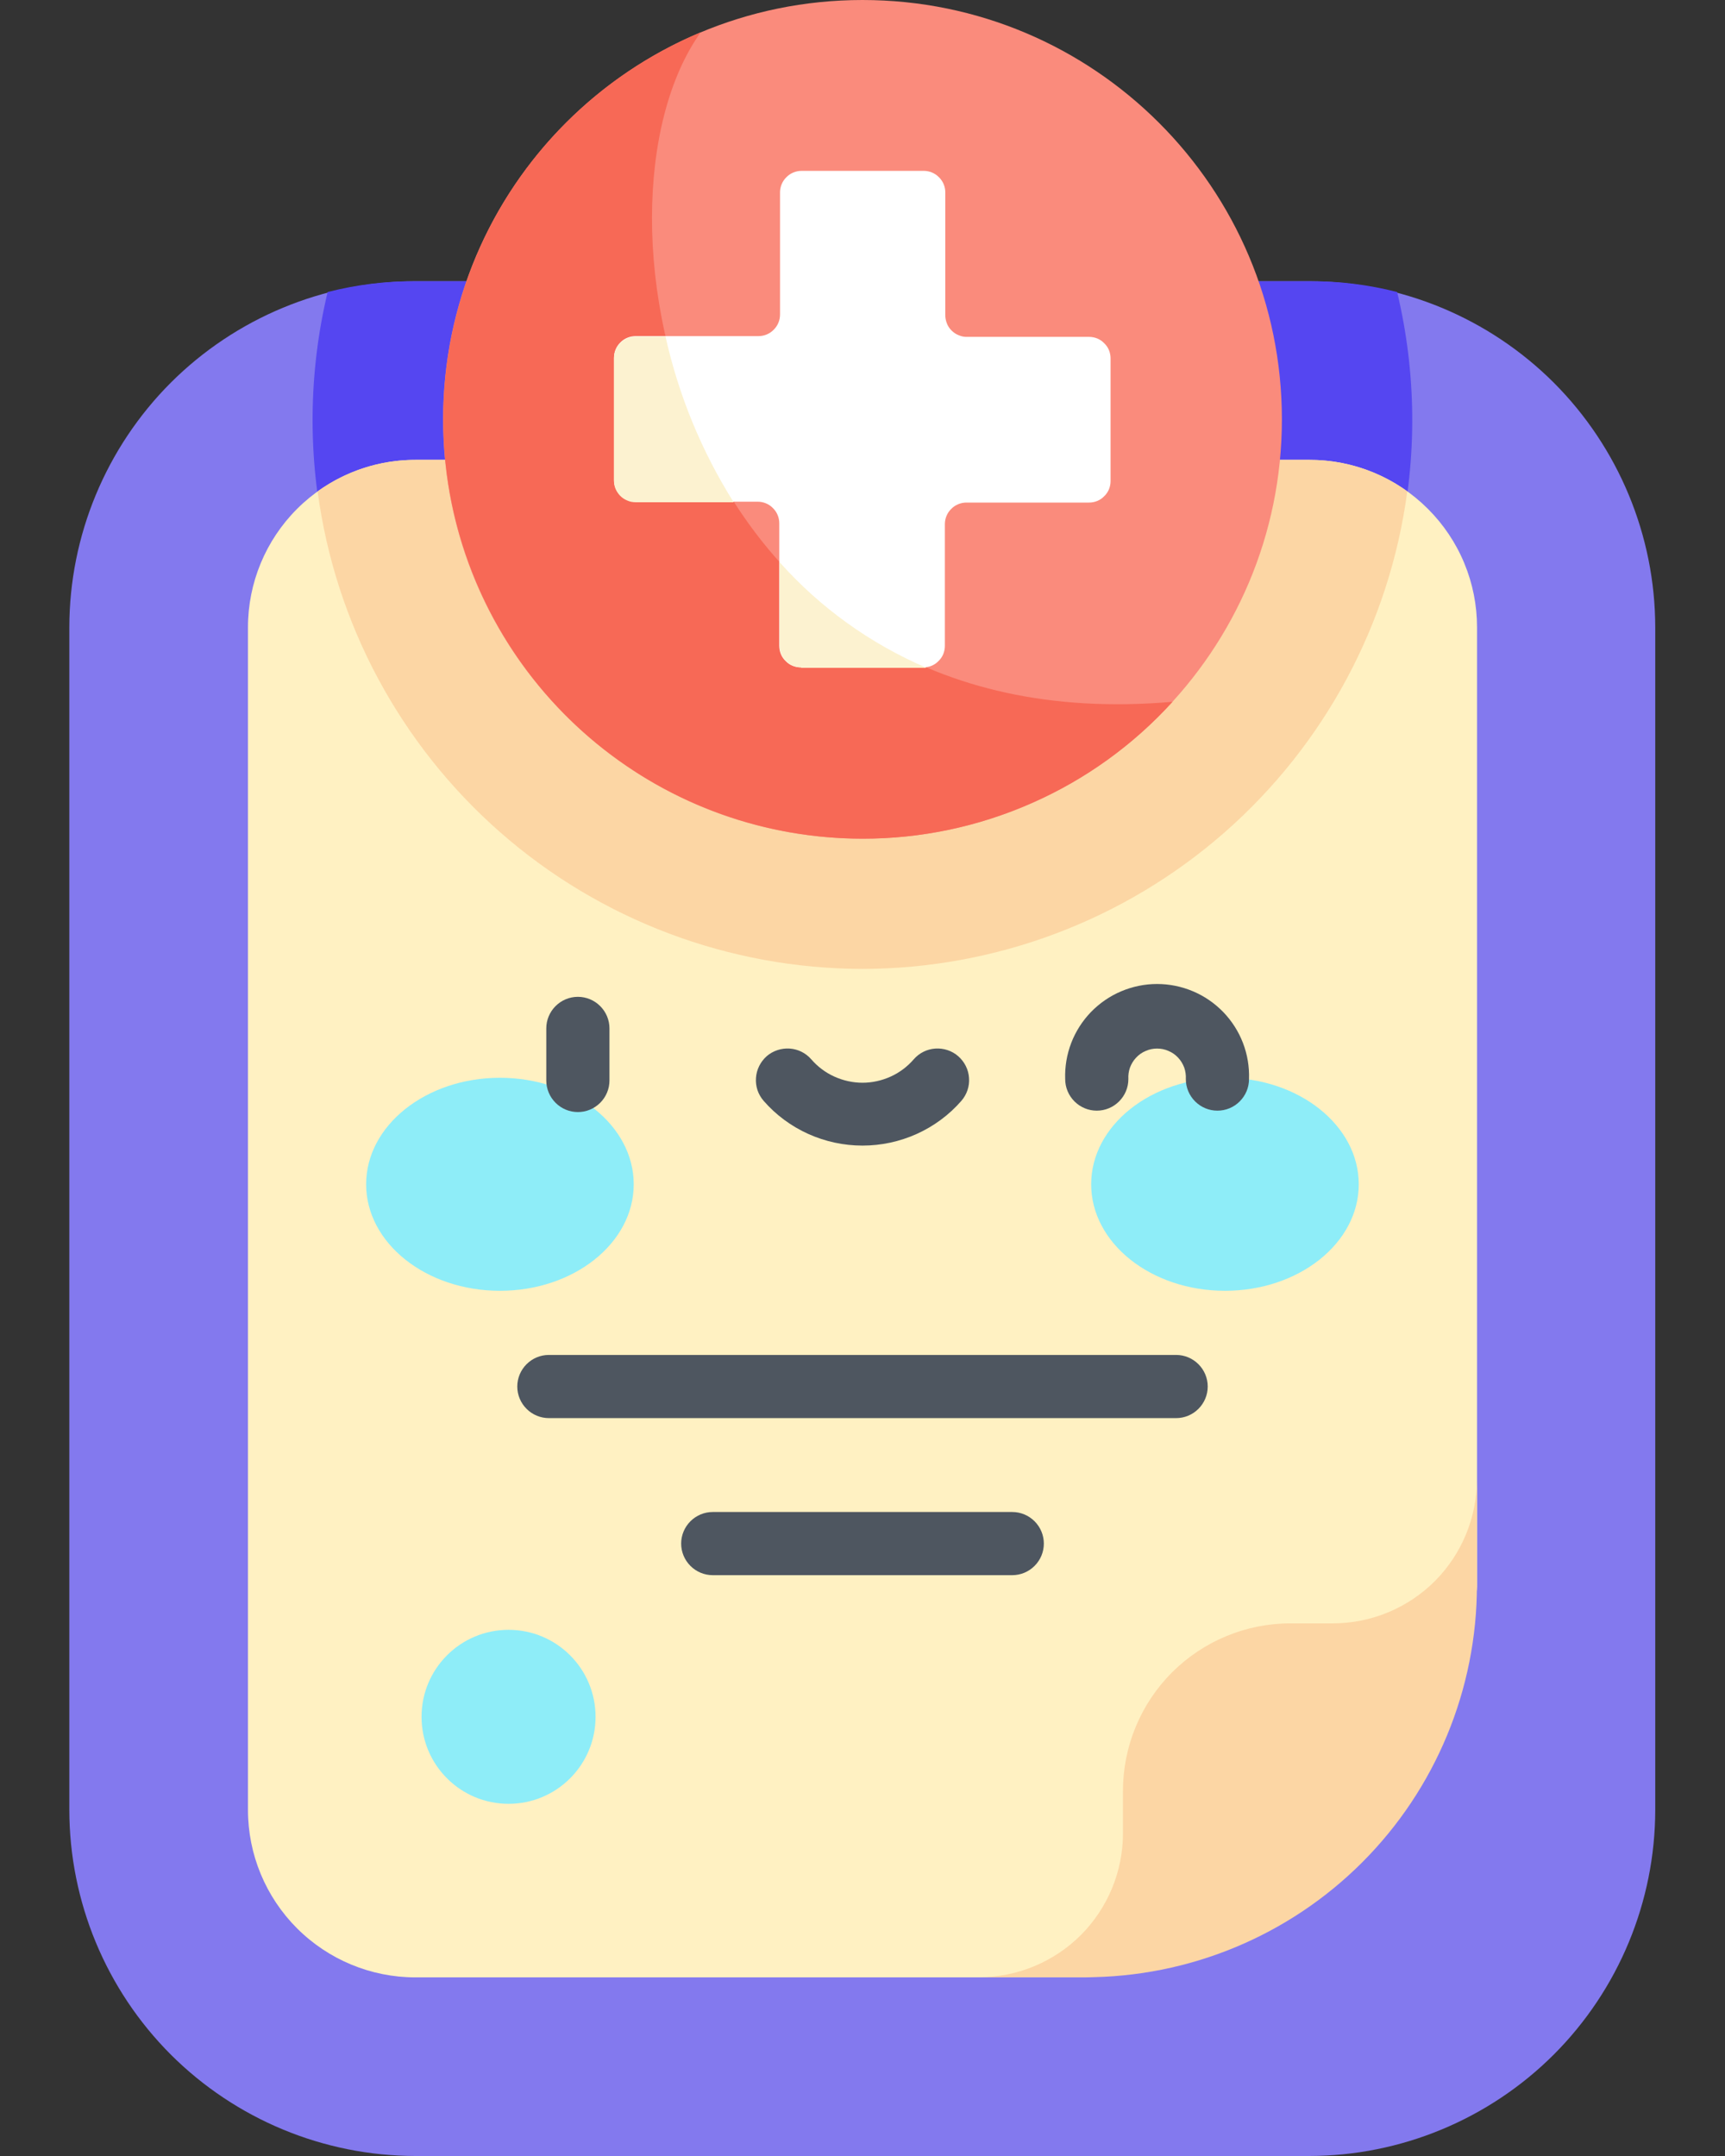 <svg width="16" height="20" viewBox="0 0 16 20" fill="none" xmlns="http://www.w3.org/2000/svg">
<rect x="0" y="0" width="16" height="20" fill="#333333" stroke="none"/>
<path d="M3.853 20C3.002 19.999 2.186 19.66 1.584 19.059C0.983 18.457 0.644 17.641 0.643 16.79L0.643 5.819C0.644 4.968 0.983 4.152 1.584 3.55C2.186 2.949 3.002 2.61 3.853 2.609L12.143 2.609C12.994 2.61 13.81 2.949 14.412 3.55C15.013 4.152 15.352 4.968 15.353 5.819V16.79C15.352 17.641 15.013 18.457 14.412 19.059C13.81 19.66 12.994 19.999 12.143 20H3.853Z" fill="#8379EE"/>
<path d="M3.852 2.609C3.578 2.607 3.305 2.641 3.039 2.709C2.86 3.459 2.853 4.239 3.018 4.992C3.184 5.744 3.518 6.45 3.995 7.055C4.472 7.66 5.081 8.149 5.774 8.485C6.468 8.821 7.228 8.996 7.999 8.996C8.77 8.996 9.53 8.821 10.224 8.485C10.917 8.149 11.526 7.66 12.003 7.055C12.48 6.45 12.814 5.744 12.98 4.992C13.146 4.239 13.138 3.459 12.959 2.709C12.694 2.641 12.421 2.607 12.147 2.609H3.852Z" fill="#5546F1"/>
<path d="M10.063 18.343H3.853C3.441 18.343 3.046 18.179 2.755 17.888C2.464 17.597 2.3 17.202 2.3 16.79V5.819C2.3 5.407 2.464 5.012 2.755 4.721C3.046 4.43 3.441 4.266 3.853 4.266H12.147C12.351 4.266 12.553 4.306 12.741 4.384C12.93 4.462 13.101 4.577 13.245 4.721C13.389 4.865 13.504 5.036 13.582 5.225C13.66 5.413 13.7 5.615 13.7 5.819V14.706C13.7 15.564 10.921 18.343 10.063 18.343Z" fill="#FFF1C2"/>
<path d="M13.053 4.558C12.789 4.368 12.472 4.265 12.146 4.266H3.853C3.527 4.265 3.21 4.368 2.946 4.558C3.109 5.783 3.712 6.907 4.641 7.722C5.571 8.537 6.764 8.986 8 8.988C9.236 8.986 10.429 8.536 11.358 7.722C12.287 6.907 12.89 5.783 13.053 4.558Z" fill="#FCD6A4"/>
<path d="M8 7.78C10.148 7.78 11.89 6.038 11.89 3.89C11.89 1.742 10.148 0 8 0C5.852 0 4.11 1.742 4.11 3.89C4.11 6.038 5.852 7.78 8 7.78Z" fill="#FA8B7C"/>
<path d="M8 7.78C8.541 7.781 9.077 7.668 9.572 7.449C10.068 7.231 10.512 6.911 10.876 6.51C6.315 6.911 5.328 1.941 6.499 0.3C5.67 0.647 4.987 1.27 4.565 2.064C4.144 2.858 4.01 3.773 4.187 4.654C4.364 5.535 4.84 6.328 5.535 6.898C6.23 7.468 7.1 7.779 7.999 7.78H8Z" fill="#F76956"/>
<path d="M8.768 2.918V1.785C8.768 1.732 8.747 1.681 8.709 1.644C8.672 1.606 8.621 1.585 8.568 1.585H7.435C7.382 1.585 7.331 1.606 7.294 1.644C7.256 1.681 7.235 1.732 7.235 1.785V2.918C7.235 2.971 7.214 3.022 7.176 3.059C7.139 3.097 7.088 3.118 7.035 3.118H5.895C5.842 3.118 5.791 3.139 5.754 3.177C5.716 3.214 5.695 3.265 5.695 3.318V4.454C5.695 4.48 5.7 4.506 5.71 4.531C5.72 4.555 5.735 4.577 5.754 4.595C5.772 4.614 5.794 4.629 5.818 4.639C5.843 4.649 5.869 4.654 5.895 4.654H7.028C7.081 4.654 7.132 4.675 7.169 4.713C7.207 4.75 7.228 4.801 7.228 4.854V5.991C7.228 6.017 7.233 6.043 7.243 6.068C7.253 6.092 7.268 6.114 7.287 6.132C7.305 6.151 7.327 6.166 7.351 6.176C7.376 6.186 7.402 6.191 7.428 6.191H8.564C8.59 6.191 8.616 6.186 8.641 6.176C8.665 6.166 8.687 6.151 8.705 6.132C8.724 6.114 8.739 6.092 8.749 6.068C8.759 6.043 8.764 6.017 8.764 5.991V4.862C8.764 4.809 8.785 4.758 8.823 4.721C8.86 4.683 8.911 4.662 8.964 4.662H10.101C10.127 4.662 10.153 4.657 10.178 4.647C10.202 4.637 10.224 4.622 10.242 4.603C10.261 4.585 10.276 4.563 10.286 4.539C10.296 4.514 10.301 4.488 10.301 4.462V3.325C10.301 3.299 10.296 3.273 10.286 3.248C10.276 3.224 10.261 3.202 10.242 3.184C10.224 3.165 10.202 3.15 10.178 3.14C10.153 3.13 10.127 3.125 10.101 3.125H8.972C8.945 3.126 8.918 3.121 8.893 3.11C8.867 3.1 8.845 3.085 8.825 3.065C8.806 3.046 8.791 3.023 8.782 2.998C8.772 2.972 8.767 2.945 8.768 2.918Z" fill="white"/>
<path d="M11.969 15.059C11.557 15.059 11.162 15.223 10.871 15.514C10.58 15.805 10.416 16.2 10.416 16.612V17.006C10.416 17.36 10.275 17.7 10.025 17.951C9.774 18.201 9.434 18.342 9.08 18.342H10.063C11.027 18.342 11.952 17.959 12.634 17.277C13.316 16.595 13.699 15.67 13.699 14.706V13.723C13.699 14.077 13.558 14.417 13.308 14.668C13.057 14.918 12.717 15.059 12.363 15.059H11.969Z" fill="#FCD6A4"/>
<path d="M10.909 13.155H5.091C5.013 13.155 4.939 13.124 4.884 13.069C4.829 13.014 4.798 12.94 4.798 12.862C4.798 12.784 4.829 12.71 4.884 12.655C4.939 12.6 5.013 12.569 5.091 12.569H10.909C10.987 12.569 11.061 12.6 11.116 12.655C11.171 12.71 11.202 12.784 11.202 12.862C11.202 12.94 11.171 13.014 11.116 13.069C11.061 13.124 10.987 13.155 10.909 13.155Z" fill="#4E5660"/>
<path d="M9.389 14.612H6.611C6.533 14.612 6.459 14.581 6.404 14.526C6.349 14.471 6.318 14.397 6.318 14.319C6.318 14.241 6.349 14.167 6.404 14.112C6.459 14.057 6.533 14.026 6.611 14.026H9.389C9.467 14.026 9.541 14.057 9.596 14.112C9.651 14.167 9.682 14.241 9.682 14.319C9.682 14.397 9.651 14.471 9.596 14.526C9.541 14.581 9.467 14.612 9.389 14.612Z" fill="#4E5660"/>
<path d="M7.431 6.195H8.564C8.574 6.196 8.584 6.196 8.594 6.195C8.073 5.972 7.608 5.638 7.231 5.215V5.991C7.231 6.044 7.252 6.095 7.29 6.132C7.327 6.17 7.378 6.191 7.431 6.191V6.195Z" fill="#FCF2D0"/>
<path d="M5.895 4.659H6.805C6.508 4.187 6.294 3.667 6.173 3.122H5.895C5.842 3.122 5.791 3.143 5.754 3.181C5.716 3.218 5.695 3.269 5.695 3.322V4.455C5.694 4.482 5.699 4.508 5.709 4.533C5.719 4.557 5.734 4.58 5.752 4.599C5.771 4.618 5.793 4.633 5.818 4.643C5.842 4.654 5.868 4.659 5.895 4.659Z" fill="#FCF2D0"/>
<path d="M4.637 11.974C5.322 11.974 5.878 11.532 5.878 10.986C5.878 10.44 5.322 9.998 4.637 9.998C3.952 9.998 3.396 10.44 3.396 10.986C3.396 11.532 3.952 11.974 4.637 11.974Z" fill="#8EEDF8"/>
<path d="M11.362 11.974C12.047 11.974 12.603 11.532 12.603 10.986C12.603 10.44 12.047 9.998 11.362 9.998C10.677 9.998 10.121 10.44 10.121 10.986C10.121 11.532 10.677 11.974 11.362 11.974Z" fill="#8EEDF8"/>
<path d="M5.36 10.316C5.282 10.316 5.208 10.285 5.153 10.23C5.098 10.175 5.067 10.101 5.067 10.023V9.54C5.067 9.462 5.098 9.388 5.153 9.333C5.208 9.278 5.282 9.247 5.36 9.247C5.438 9.247 5.512 9.278 5.567 9.333C5.622 9.388 5.653 9.462 5.653 9.54V10.023C5.653 10.101 5.622 10.175 5.567 10.23C5.512 10.285 5.438 10.316 5.36 10.316Z" fill="#4E5660"/>
<path d="M8 10.627C7.826 10.627 7.655 10.59 7.497 10.519C7.338 10.447 7.197 10.343 7.083 10.212C7.058 10.183 7.038 10.149 7.026 10.113C7.014 10.076 7.009 10.038 7.012 9.999C7.017 9.922 7.053 9.85 7.111 9.798C7.17 9.747 7.247 9.722 7.324 9.727C7.402 9.732 7.474 9.768 7.525 9.827C7.584 9.895 7.657 9.95 7.739 9.987C7.821 10.024 7.91 10.044 8 10.044C8.09 10.044 8.179 10.024 8.261 9.987C8.343 9.95 8.416 9.895 8.475 9.827C8.526 9.768 8.598 9.732 8.676 9.727C8.753 9.722 8.83 9.747 8.888 9.798C8.947 9.85 8.983 9.922 8.988 9.999C8.994 10.077 8.968 10.153 8.917 10.212C8.803 10.343 8.662 10.447 8.503 10.519C8.345 10.59 8.174 10.627 8 10.627Z" fill="#4E5660"/>
<path d="M11.292 10.303C11.214 10.303 11.14 10.272 11.085 10.217C11.03 10.162 10.999 10.088 10.999 10.01C11.001 9.974 10.996 9.937 10.984 9.903C10.971 9.869 10.952 9.837 10.927 9.811C10.902 9.784 10.872 9.763 10.838 9.749C10.805 9.734 10.769 9.727 10.732 9.727C10.696 9.727 10.66 9.734 10.627 9.749C10.593 9.763 10.563 9.784 10.538 9.811C10.513 9.837 10.494 9.869 10.481 9.903C10.469 9.937 10.464 9.974 10.466 10.01C10.466 10.088 10.435 10.162 10.38 10.217C10.325 10.272 10.251 10.303 10.173 10.303C10.095 10.303 10.021 10.272 9.966 10.217C9.911 10.162 9.88 10.088 9.88 10.01C9.876 9.896 9.895 9.782 9.936 9.675C9.977 9.568 10.04 9.47 10.119 9.388C10.199 9.306 10.294 9.24 10.399 9.196C10.505 9.151 10.618 9.128 10.732 9.128C10.847 9.128 10.96 9.151 11.066 9.196C11.171 9.24 11.266 9.306 11.346 9.388C11.425 9.47 11.488 9.568 11.529 9.675C11.57 9.782 11.589 9.896 11.585 10.01C11.585 10.088 11.554 10.162 11.499 10.217C11.444 10.272 11.37 10.303 11.292 10.303Z" fill="#4E5660"/>
<path d="M4.717 16.733C5.163 16.733 5.524 16.372 5.524 15.926C5.524 15.48 5.163 15.119 4.717 15.119C4.271 15.119 3.91 15.48 3.91 15.926C3.91 16.372 4.271 16.733 4.717 16.733Z" fill="#8EEDF8"/>
</svg>
